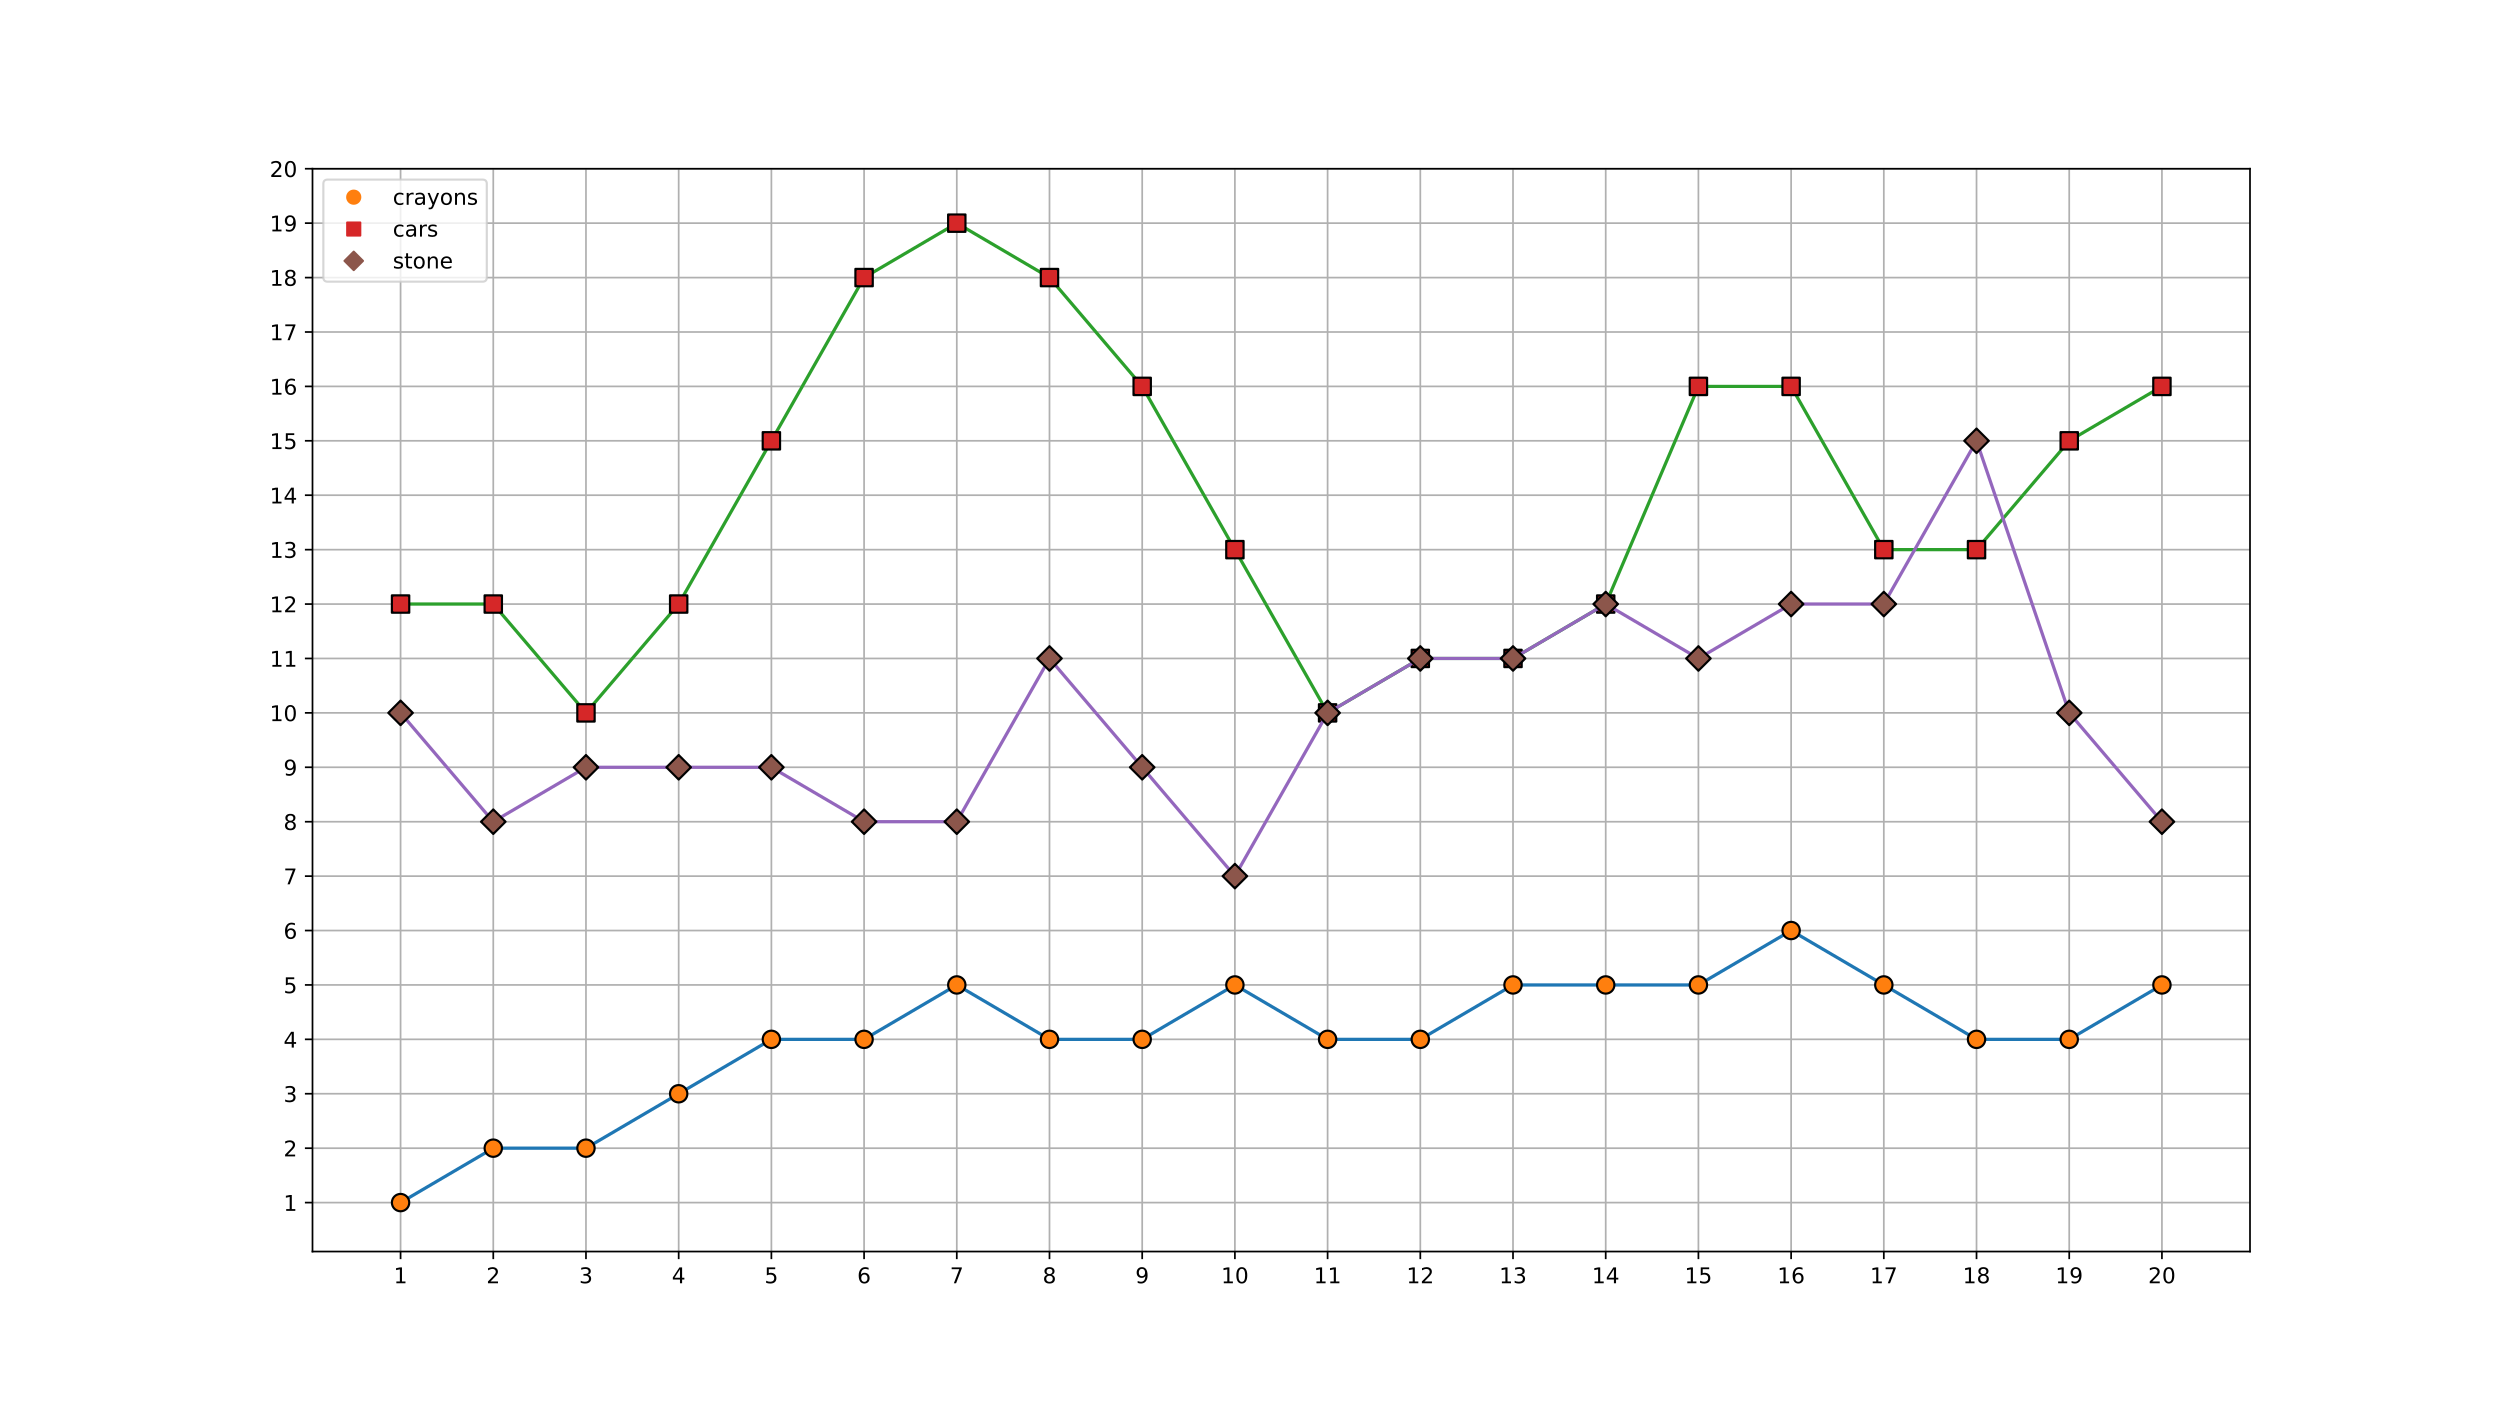 <?xml version="1.0" encoding="utf-8" standalone="no"?>
<!DOCTYPE svg PUBLIC "-//W3C//DTD SVG 1.1//EN"
  "http://www.w3.org/Graphics/SVG/1.1/DTD/svg11.dtd">
<!-- Created with matplotlib (https://matplotlib.org/) -->
<svg height="648pt" version="1.1" viewBox="0 0 1152 648" width="1152pt" xmlns="http://www.w3.org/2000/svg" xmlns:xlink="http://www.w3.org/1999/xlink">
 <defs>
  <style type="text/css">
*{stroke-linecap:butt;stroke-linejoin:round;}
  </style>
 </defs>
 <g id="figure_1">
  <g id="patch_1">
   <path d="M 0 648
L 1152 648
L 1152 0
L 0 0
z
" style="fill:#ffffff;"/>
  </g>
  <g id="axes_1">
   <g id="patch_2">
    <path d="M 144 576.72
L 1036.8 576.72
L 1036.8 77.76
L 144 77.76
z
" style="fill:#ffffff;"/>
   </g>
   <g id="matplotlib.axis_1">
    <g id="xtick_1">
     <g id="line2d_1">
      <path clip-path="url(#pbf6fadee07)" d="M 184.582 576.72
L 184.582 77.76
" style="fill:none;stroke:#b0b0b0;stroke-linecap:square;stroke-width:0.8;"/>
     </g>
     <g id="line2d_2">
      <defs>
       <path d="M 0 0
L 0 3.5
" id="maad67a0aa1" style="stroke:#000000;stroke-width:0.8;"/>
      </defs>
      <g>
       <use style="stroke:#000000;stroke-width:0.8;" x="184.582" xlink:href="#maad67a0aa1" y="576.72"/>
      </g>
     </g>
     <g id="text_1">
      <!-- 1 -->
      <defs>
       <path d="M 12.406 8.297
L 28.516 8.297
L 28.516 63.922
L 10.984 60.406
L 10.984 69.391
L 28.422 72.906
L 38.281 72.906
L 38.281 8.297
L 54.391 8.297
L 54.391 0
L 12.406 0
z
" id="DejaVuSans-49"/>
      </defs>
      <g transform="translate(181.401 591.318)scale(0.1 -0.1)">
       <use xlink:href="#DejaVuSans-49"/>
      </g>
     </g>
    </g>
    <g id="xtick_2">
     <g id="line2d_3">
      <path clip-path="url(#pbf6fadee07)" d="M 227.3 576.72
L 227.3 77.76
" style="fill:none;stroke:#b0b0b0;stroke-linecap:square;stroke-width:0.8;"/>
     </g>
     <g id="line2d_4">
      <g>
       <use style="stroke:#000000;stroke-width:0.8;" x="227.3" xlink:href="#maad67a0aa1" y="576.72"/>
      </g>
     </g>
     <g id="text_2">
      <!-- 2 -->
      <defs>
       <path d="M 19.188 8.297
L 53.609 8.297
L 53.609 0
L 7.328 0
L 7.328 8.297
Q 12.938 14.109 22.625 23.891
Q 32.328 33.688 34.812 36.531
Q 39.547 41.844 41.422 45.531
Q 43.312 49.219 43.312 52.781
Q 43.312 58.594 39.234 62.25
Q 35.156 65.922 28.609 65.922
Q 23.969 65.922 18.812 64.312
Q 13.672 62.703 7.812 59.422
L 7.812 69.391
Q 13.766 71.781 18.938 73
Q 24.125 74.219 28.422 74.219
Q 39.75 74.219 46.484 68.547
Q 53.219 62.891 53.219 53.422
Q 53.219 48.922 51.531 44.891
Q 49.859 40.875 45.406 35.406
Q 44.188 33.984 37.641 27.219
Q 31.109 20.453 19.188 8.297
z
" id="DejaVuSans-50"/>
      </defs>
      <g transform="translate(224.118 591.318)scale(0.1 -0.1)">
       <use xlink:href="#DejaVuSans-50"/>
      </g>
     </g>
    </g>
    <g id="xtick_3">
     <g id="line2d_5">
      <path clip-path="url(#pbf6fadee07)" d="M 270.017 576.72
L 270.017 77.76
" style="fill:none;stroke:#b0b0b0;stroke-linecap:square;stroke-width:0.8;"/>
     </g>
     <g id="line2d_6">
      <g>
       <use style="stroke:#000000;stroke-width:0.8;" x="270.017" xlink:href="#maad67a0aa1" y="576.72"/>
      </g>
     </g>
     <g id="text_3">
      <!-- 3 -->
      <defs>
       <path d="M 40.578 39.312
Q 47.656 37.797 51.625 33
Q 55.609 28.219 55.609 21.188
Q 55.609 10.406 48.188 4.484
Q 40.766 -1.422 27.094 -1.422
Q 22.516 -1.422 17.656 -0.516
Q 12.797 0.391 7.625 2.203
L 7.625 11.719
Q 11.719 9.328 16.594 8.109
Q 21.484 6.891 26.812 6.891
Q 36.078 6.891 40.938 10.547
Q 45.797 14.203 45.797 21.188
Q 45.797 27.641 41.281 31.266
Q 36.766 34.906 28.719 34.906
L 20.219 34.906
L 20.219 43.016
L 29.109 43.016
Q 36.375 43.016 40.234 45.922
Q 44.094 48.828 44.094 54.297
Q 44.094 59.906 40.109 62.906
Q 36.141 65.922 28.719 65.922
Q 24.656 65.922 20.016 65.031
Q 15.375 64.156 9.812 62.312
L 9.812 71.094
Q 15.438 72.656 20.344 73.438
Q 25.25 74.219 29.594 74.219
Q 40.828 74.219 47.359 69.109
Q 53.906 64.016 53.906 55.328
Q 53.906 49.266 50.438 45.094
Q 46.969 40.922 40.578 39.312
z
" id="DejaVuSans-51"/>
      </defs>
      <g transform="translate(266.836 591.318)scale(0.1 -0.1)">
       <use xlink:href="#DejaVuSans-51"/>
      </g>
     </g>
    </g>
    <g id="xtick_4">
     <g id="line2d_7">
      <path clip-path="url(#pbf6fadee07)" d="M 312.735 576.72
L 312.735 77.76
" style="fill:none;stroke:#b0b0b0;stroke-linecap:square;stroke-width:0.8;"/>
     </g>
     <g id="line2d_8">
      <g>
       <use style="stroke:#000000;stroke-width:0.8;" x="312.735" xlink:href="#maad67a0aa1" y="576.72"/>
      </g>
     </g>
     <g id="text_4">
      <!-- 4 -->
      <defs>
       <path d="M 37.797 64.312
L 12.891 25.391
L 37.797 25.391
z
M 35.203 72.906
L 47.609 72.906
L 47.609 25.391
L 58.016 25.391
L 58.016 17.188
L 47.609 17.188
L 47.609 0
L 37.797 0
L 37.797 17.188
L 4.891 17.188
L 4.891 26.703
z
" id="DejaVuSans-52"/>
      </defs>
      <g transform="translate(309.554 591.318)scale(0.1 -0.1)">
       <use xlink:href="#DejaVuSans-52"/>
      </g>
     </g>
    </g>
    <g id="xtick_5">
     <g id="line2d_9">
      <path clip-path="url(#pbf6fadee07)" d="M 355.453 576.72
L 355.453 77.76
" style="fill:none;stroke:#b0b0b0;stroke-linecap:square;stroke-width:0.8;"/>
     </g>
     <g id="line2d_10">
      <g>
       <use style="stroke:#000000;stroke-width:0.8;" x="355.453" xlink:href="#maad67a0aa1" y="576.72"/>
      </g>
     </g>
     <g id="text_5">
      <!-- 5 -->
      <defs>
       <path d="M 10.797 72.906
L 49.516 72.906
L 49.516 64.594
L 19.828 64.594
L 19.828 46.734
Q 21.969 47.469 24.109 47.828
Q 26.266 48.188 28.422 48.188
Q 40.625 48.188 47.75 41.5
Q 54.891 34.812 54.891 23.391
Q 54.891 11.625 47.562 5.094
Q 40.234 -1.422 26.906 -1.422
Q 22.312 -1.422 17.547 -0.641
Q 12.797 0.141 7.719 1.703
L 7.719 11.625
Q 12.109 9.234 16.797 8.062
Q 21.484 6.891 26.703 6.891
Q 35.156 6.891 40.078 11.328
Q 45.016 15.766 45.016 23.391
Q 45.016 31 40.078 35.438
Q 35.156 39.891 26.703 39.891
Q 22.75 39.891 18.812 39.016
Q 14.891 38.141 10.797 36.281
z
" id="DejaVuSans-53"/>
      </defs>
      <g transform="translate(352.271 591.318)scale(0.1 -0.1)">
       <use xlink:href="#DejaVuSans-53"/>
      </g>
     </g>
    </g>
    <g id="xtick_6">
     <g id="line2d_11">
      <path clip-path="url(#pbf6fadee07)" d="M 398.17 576.72
L 398.17 77.76
" style="fill:none;stroke:#b0b0b0;stroke-linecap:square;stroke-width:0.8;"/>
     </g>
     <g id="line2d_12">
      <g>
       <use style="stroke:#000000;stroke-width:0.8;" x="398.17" xlink:href="#maad67a0aa1" y="576.72"/>
      </g>
     </g>
     <g id="text_6">
      <!-- 6 -->
      <defs>
       <path d="M 33.016 40.375
Q 26.375 40.375 22.484 35.828
Q 18.609 31.297 18.609 23.391
Q 18.609 15.531 22.484 10.953
Q 26.375 6.391 33.016 6.391
Q 39.656 6.391 43.531 10.953
Q 47.406 15.531 47.406 23.391
Q 47.406 31.297 43.531 35.828
Q 39.656 40.375 33.016 40.375
z
M 52.594 71.297
L 52.594 62.312
Q 48.875 64.062 45.094 64.984
Q 41.312 65.922 37.594 65.922
Q 27.828 65.922 22.672 59.328
Q 17.531 52.734 16.797 39.406
Q 19.672 43.656 24.016 45.922
Q 28.375 48.188 33.594 48.188
Q 44.578 48.188 50.953 41.516
Q 57.328 34.859 57.328 23.391
Q 57.328 12.156 50.688 5.359
Q 44.047 -1.422 33.016 -1.422
Q 20.359 -1.422 13.672 8.266
Q 6.984 17.969 6.984 36.375
Q 6.984 53.656 15.188 63.938
Q 23.391 74.219 37.203 74.219
Q 40.922 74.219 44.703 73.484
Q 48.484 72.75 52.594 71.297
z
" id="DejaVuSans-54"/>
      </defs>
      <g transform="translate(394.989 591.318)scale(0.1 -0.1)">
       <use xlink:href="#DejaVuSans-54"/>
      </g>
     </g>
    </g>
    <g id="xtick_7">
     <g id="line2d_13">
      <path clip-path="url(#pbf6fadee07)" d="M 440.888 576.72
L 440.888 77.76
" style="fill:none;stroke:#b0b0b0;stroke-linecap:square;stroke-width:0.8;"/>
     </g>
     <g id="line2d_14">
      <g>
       <use style="stroke:#000000;stroke-width:0.8;" x="440.888" xlink:href="#maad67a0aa1" y="576.72"/>
      </g>
     </g>
     <g id="text_7">
      <!-- 7 -->
      <defs>
       <path d="M 8.203 72.906
L 55.078 72.906
L 55.078 68.703
L 28.609 0
L 18.312 0
L 43.219 64.594
L 8.203 64.594
z
" id="DejaVuSans-55"/>
      </defs>
      <g transform="translate(437.707 591.318)scale(0.1 -0.1)">
       <use xlink:href="#DejaVuSans-55"/>
      </g>
     </g>
    </g>
    <g id="xtick_8">
     <g id="line2d_15">
      <path clip-path="url(#pbf6fadee07)" d="M 483.606 576.72
L 483.606 77.76
" style="fill:none;stroke:#b0b0b0;stroke-linecap:square;stroke-width:0.8;"/>
     </g>
     <g id="line2d_16">
      <g>
       <use style="stroke:#000000;stroke-width:0.8;" x="483.606" xlink:href="#maad67a0aa1" y="576.72"/>
      </g>
     </g>
     <g id="text_8">
      <!-- 8 -->
      <defs>
       <path d="M 31.781 34.625
Q 24.75 34.625 20.719 30.859
Q 16.703 27.094 16.703 20.516
Q 16.703 13.922 20.719 10.156
Q 24.75 6.391 31.781 6.391
Q 38.812 6.391 42.859 10.172
Q 46.922 13.969 46.922 20.516
Q 46.922 27.094 42.891 30.859
Q 38.875 34.625 31.781 34.625
z
M 21.922 38.812
Q 15.578 40.375 12.031 44.719
Q 8.5 49.078 8.5 55.328
Q 8.5 64.062 14.719 69.141
Q 20.953 74.219 31.781 74.219
Q 42.672 74.219 48.875 69.141
Q 55.078 64.062 55.078 55.328
Q 55.078 49.078 51.531 44.719
Q 48 40.375 41.703 38.812
Q 48.828 37.156 52.797 32.312
Q 56.781 27.484 56.781 20.516
Q 56.781 9.906 50.312 4.234
Q 43.844 -1.422 31.781 -1.422
Q 19.734 -1.422 13.25 4.234
Q 6.781 9.906 6.781 20.516
Q 6.781 27.484 10.781 32.312
Q 14.797 37.156 21.922 38.812
z
M 18.312 54.391
Q 18.312 48.734 21.844 45.562
Q 25.391 42.391 31.781 42.391
Q 38.141 42.391 41.719 45.562
Q 45.312 48.734 45.312 54.391
Q 45.312 60.062 41.719 63.234
Q 38.141 66.406 31.781 66.406
Q 25.391 66.406 21.844 63.234
Q 18.312 60.062 18.312 54.391
z
" id="DejaVuSans-56"/>
      </defs>
      <g transform="translate(480.424 591.318)scale(0.1 -0.1)">
       <use xlink:href="#DejaVuSans-56"/>
      </g>
     </g>
    </g>
    <g id="xtick_9">
     <g id="line2d_17">
      <path clip-path="url(#pbf6fadee07)" d="M 526.323 576.72
L 526.323 77.76
" style="fill:none;stroke:#b0b0b0;stroke-linecap:square;stroke-width:0.8;"/>
     </g>
     <g id="line2d_18">
      <g>
       <use style="stroke:#000000;stroke-width:0.8;" x="526.323" xlink:href="#maad67a0aa1" y="576.72"/>
      </g>
     </g>
     <g id="text_9">
      <!-- 9 -->
      <defs>
       <path d="M 10.984 1.516
L 10.984 10.5
Q 14.703 8.734 18.5 7.812
Q 22.312 6.891 25.984 6.891
Q 35.75 6.891 40.891 13.453
Q 46.047 20.016 46.781 33.406
Q 43.953 29.203 39.594 26.953
Q 35.25 24.703 29.984 24.703
Q 19.047 24.703 12.672 31.312
Q 6.297 37.938 6.297 49.422
Q 6.297 60.641 12.938 67.422
Q 19.578 74.219 30.609 74.219
Q 43.266 74.219 49.922 64.516
Q 56.594 54.828 56.594 36.375
Q 56.594 19.141 48.406 8.859
Q 40.234 -1.422 26.422 -1.422
Q 22.703 -1.422 18.891 -0.688
Q 15.094 0.047 10.984 1.516
z
M 30.609 32.422
Q 37.25 32.422 41.125 36.953
Q 45.016 41.5 45.016 49.422
Q 45.016 57.281 41.125 61.844
Q 37.25 66.406 30.609 66.406
Q 23.969 66.406 20.094 61.844
Q 16.219 57.281 16.219 49.422
Q 16.219 41.5 20.094 36.953
Q 23.969 32.422 30.609 32.422
z
" id="DejaVuSans-57"/>
      </defs>
      <g transform="translate(523.142 591.318)scale(0.1 -0.1)">
       <use xlink:href="#DejaVuSans-57"/>
      </g>
     </g>
    </g>
    <g id="xtick_10">
     <g id="line2d_19">
      <path clip-path="url(#pbf6fadee07)" d="M 569.041 576.72
L 569.041 77.76
" style="fill:none;stroke:#b0b0b0;stroke-linecap:square;stroke-width:0.8;"/>
     </g>
     <g id="line2d_20">
      <g>
       <use style="stroke:#000000;stroke-width:0.8;" x="569.041" xlink:href="#maad67a0aa1" y="576.72"/>
      </g>
     </g>
     <g id="text_10">
      <!-- 10 -->
      <defs>
       <path d="M 31.781 66.406
Q 24.172 66.406 20.328 58.906
Q 16.5 51.422 16.5 36.375
Q 16.5 21.391 20.328 13.891
Q 24.172 6.391 31.781 6.391
Q 39.453 6.391 43.281 13.891
Q 47.125 21.391 47.125 36.375
Q 47.125 51.422 43.281 58.906
Q 39.453 66.406 31.781 66.406
z
M 31.781 74.219
Q 44.047 74.219 50.516 64.516
Q 56.984 54.828 56.984 36.375
Q 56.984 17.969 50.516 8.266
Q 44.047 -1.422 31.781 -1.422
Q 19.531 -1.422 13.062 8.266
Q 6.594 17.969 6.594 36.375
Q 6.594 54.828 13.062 64.516
Q 19.531 74.219 31.781 74.219
z
" id="DejaVuSans-48"/>
      </defs>
      <g transform="translate(562.679 591.318)scale(0.1 -0.1)">
       <use xlink:href="#DejaVuSans-49"/>
       <use x="63.623" xlink:href="#DejaVuSans-48"/>
      </g>
     </g>
    </g>
    <g id="xtick_11">
     <g id="line2d_21">
      <path clip-path="url(#pbf6fadee07)" d="M 611.759 576.72
L 611.759 77.76
" style="fill:none;stroke:#b0b0b0;stroke-linecap:square;stroke-width:0.8;"/>
     </g>
     <g id="line2d_22">
      <g>
       <use style="stroke:#000000;stroke-width:0.8;" x="611.759" xlink:href="#maad67a0aa1" y="576.72"/>
      </g>
     </g>
     <g id="text_11">
      <!-- 11 -->
      <g transform="translate(605.396 591.318)scale(0.1 -0.1)">
       <use xlink:href="#DejaVuSans-49"/>
       <use x="63.623" xlink:href="#DejaVuSans-49"/>
      </g>
     </g>
    </g>
    <g id="xtick_12">
     <g id="line2d_23">
      <path clip-path="url(#pbf6fadee07)" d="M 654.477 576.72
L 654.477 77.76
" style="fill:none;stroke:#b0b0b0;stroke-linecap:square;stroke-width:0.8;"/>
     </g>
     <g id="line2d_24">
      <g>
       <use style="stroke:#000000;stroke-width:0.8;" x="654.477" xlink:href="#maad67a0aa1" y="576.72"/>
      </g>
     </g>
     <g id="text_12">
      <!-- 12 -->
      <g transform="translate(648.114 591.318)scale(0.1 -0.1)">
       <use xlink:href="#DejaVuSans-49"/>
       <use x="63.623" xlink:href="#DejaVuSans-50"/>
      </g>
     </g>
    </g>
    <g id="xtick_13">
     <g id="line2d_25">
      <path clip-path="url(#pbf6fadee07)" d="M 697.194 576.72
L 697.194 77.76
" style="fill:none;stroke:#b0b0b0;stroke-linecap:square;stroke-width:0.8;"/>
     </g>
     <g id="line2d_26">
      <g>
       <use style="stroke:#000000;stroke-width:0.8;" x="697.194" xlink:href="#maad67a0aa1" y="576.72"/>
      </g>
     </g>
     <g id="text_13">
      <!-- 13 -->
      <g transform="translate(690.832 591.318)scale(0.1 -0.1)">
       <use xlink:href="#DejaVuSans-49"/>
       <use x="63.623" xlink:href="#DejaVuSans-51"/>
      </g>
     </g>
    </g>
    <g id="xtick_14">
     <g id="line2d_27">
      <path clip-path="url(#pbf6fadee07)" d="M 739.912 576.72
L 739.912 77.76
" style="fill:none;stroke:#b0b0b0;stroke-linecap:square;stroke-width:0.8;"/>
     </g>
     <g id="line2d_28">
      <g>
       <use style="stroke:#000000;stroke-width:0.8;" x="739.912" xlink:href="#maad67a0aa1" y="576.72"/>
      </g>
     </g>
     <g id="text_14">
      <!-- 14 -->
      <g transform="translate(733.549 591.318)scale(0.1 -0.1)">
       <use xlink:href="#DejaVuSans-49"/>
       <use x="63.623" xlink:href="#DejaVuSans-52"/>
      </g>
     </g>
    </g>
    <g id="xtick_15">
     <g id="line2d_29">
      <path clip-path="url(#pbf6fadee07)" d="M 782.63 576.72
L 782.63 77.76
" style="fill:none;stroke:#b0b0b0;stroke-linecap:square;stroke-width:0.8;"/>
     </g>
     <g id="line2d_30">
      <g>
       <use style="stroke:#000000;stroke-width:0.8;" x="782.63" xlink:href="#maad67a0aa1" y="576.72"/>
      </g>
     </g>
     <g id="text_15">
      <!-- 15 -->
      <g transform="translate(776.267 591.318)scale(0.1 -0.1)">
       <use xlink:href="#DejaVuSans-49"/>
       <use x="63.623" xlink:href="#DejaVuSans-53"/>
      </g>
     </g>
    </g>
    <g id="xtick_16">
     <g id="line2d_31">
      <path clip-path="url(#pbf6fadee07)" d="M 825.347 576.72
L 825.347 77.76
" style="fill:none;stroke:#b0b0b0;stroke-linecap:square;stroke-width:0.8;"/>
     </g>
     <g id="line2d_32">
      <g>
       <use style="stroke:#000000;stroke-width:0.8;" x="825.347" xlink:href="#maad67a0aa1" y="576.72"/>
      </g>
     </g>
     <g id="text_16">
      <!-- 16 -->
      <g transform="translate(818.985 591.318)scale(0.1 -0.1)">
       <use xlink:href="#DejaVuSans-49"/>
       <use x="63.623" xlink:href="#DejaVuSans-54"/>
      </g>
     </g>
    </g>
    <g id="xtick_17">
     <g id="line2d_33">
      <path clip-path="url(#pbf6fadee07)" d="M 868.065 576.72
L 868.065 77.76
" style="fill:none;stroke:#b0b0b0;stroke-linecap:square;stroke-width:0.8;"/>
     </g>
     <g id="line2d_34">
      <g>
       <use style="stroke:#000000;stroke-width:0.8;" x="868.065" xlink:href="#maad67a0aa1" y="576.72"/>
      </g>
     </g>
     <g id="text_17">
      <!-- 17 -->
      <g transform="translate(861.703 591.318)scale(0.1 -0.1)">
       <use xlink:href="#DejaVuSans-49"/>
       <use x="63.623" xlink:href="#DejaVuSans-55"/>
      </g>
     </g>
    </g>
    <g id="xtick_18">
     <g id="line2d_35">
      <path clip-path="url(#pbf6fadee07)" d="M 910.783 576.72
L 910.783 77.76
" style="fill:none;stroke:#b0b0b0;stroke-linecap:square;stroke-width:0.8;"/>
     </g>
     <g id="line2d_36">
      <g>
       <use style="stroke:#000000;stroke-width:0.8;" x="910.783" xlink:href="#maad67a0aa1" y="576.72"/>
      </g>
     </g>
     <g id="text_18">
      <!-- 18 -->
      <g transform="translate(904.42 591.318)scale(0.1 -0.1)">
       <use xlink:href="#DejaVuSans-49"/>
       <use x="63.623" xlink:href="#DejaVuSans-56"/>
      </g>
     </g>
    </g>
    <g id="xtick_19">
     <g id="line2d_37">
      <path clip-path="url(#pbf6fadee07)" d="M 953.5 576.72
L 953.5 77.76
" style="fill:none;stroke:#b0b0b0;stroke-linecap:square;stroke-width:0.8;"/>
     </g>
     <g id="line2d_38">
      <g>
       <use style="stroke:#000000;stroke-width:0.8;" x="953.5" xlink:href="#maad67a0aa1" y="576.72"/>
      </g>
     </g>
     <g id="text_19">
      <!-- 19 -->
      <g transform="translate(947.138 591.318)scale(0.1 -0.1)">
       <use xlink:href="#DejaVuSans-49"/>
       <use x="63.623" xlink:href="#DejaVuSans-57"/>
      </g>
     </g>
    </g>
    <g id="xtick_20">
     <g id="line2d_39">
      <path clip-path="url(#pbf6fadee07)" d="M 996.218 576.72
L 996.218 77.76
" style="fill:none;stroke:#b0b0b0;stroke-linecap:square;stroke-width:0.8;"/>
     </g>
     <g id="line2d_40">
      <g>
       <use style="stroke:#000000;stroke-width:0.8;" x="996.218" xlink:href="#maad67a0aa1" y="576.72"/>
      </g>
     </g>
     <g id="text_20">
      <!-- 20 -->
      <g transform="translate(989.856 591.318)scale(0.1 -0.1)">
       <use xlink:href="#DejaVuSans-50"/>
       <use x="63.623" xlink:href="#DejaVuSans-48"/>
      </g>
     </g>
    </g>
   </g>
   <g id="matplotlib.axis_2">
    <g id="ytick_1">
     <g id="line2d_41">
      <path clip-path="url(#pbf6fadee07)" d="M 144 554.154
L 1036.8 554.154
" style="fill:none;stroke:#b0b0b0;stroke-linecap:square;stroke-width:0.8;"/>
     </g>
     <g id="line2d_42">
      <defs>
       <path d="M 0 0
L -3.5 0
" id="m3537e5ae21" style="stroke:#000000;stroke-width:0.8;"/>
      </defs>
      <g>
       <use style="stroke:#000000;stroke-width:0.8;" x="144" xlink:href="#m3537e5ae21" y="554.154"/>
      </g>
     </g>
     <g id="text_21">
      <!-- 1 -->
      <g transform="translate(130.637 557.953)scale(0.1 -0.1)">
       <use xlink:href="#DejaVuSans-49"/>
      </g>
     </g>
    </g>
    <g id="ytick_2">
     <g id="line2d_43">
      <path clip-path="url(#pbf6fadee07)" d="M 144 529.081
L 1036.8 529.081
" style="fill:none;stroke:#b0b0b0;stroke-linecap:square;stroke-width:0.8;"/>
     </g>
     <g id="line2d_44">
      <g>
       <use style="stroke:#000000;stroke-width:0.8;" x="144" xlink:href="#m3537e5ae21" y="529.081"/>
      </g>
     </g>
     <g id="text_22">
      <!-- 2 -->
      <g transform="translate(130.637 532.88)scale(0.1 -0.1)">
       <use xlink:href="#DejaVuSans-50"/>
      </g>
     </g>
    </g>
    <g id="ytick_3">
     <g id="line2d_45">
      <path clip-path="url(#pbf6fadee07)" d="M 144 504.007
L 1036.8 504.007
" style="fill:none;stroke:#b0b0b0;stroke-linecap:square;stroke-width:0.8;"/>
     </g>
     <g id="line2d_46">
      <g>
       <use style="stroke:#000000;stroke-width:0.8;" x="144" xlink:href="#m3537e5ae21" y="504.007"/>
      </g>
     </g>
     <g id="text_23">
      <!-- 3 -->
      <g transform="translate(130.637 507.806)scale(0.1 -0.1)">
       <use xlink:href="#DejaVuSans-51"/>
      </g>
     </g>
    </g>
    <g id="ytick_4">
     <g id="line2d_47">
      <path clip-path="url(#pbf6fadee07)" d="M 144 478.934
L 1036.8 478.934
" style="fill:none;stroke:#b0b0b0;stroke-linecap:square;stroke-width:0.8;"/>
     </g>
     <g id="line2d_48">
      <g>
       <use style="stroke:#000000;stroke-width:0.8;" x="144" xlink:href="#m3537e5ae21" y="478.934"/>
      </g>
     </g>
     <g id="text_24">
      <!-- 4 -->
      <g transform="translate(130.637 482.733)scale(0.1 -0.1)">
       <use xlink:href="#DejaVuSans-52"/>
      </g>
     </g>
    </g>
    <g id="ytick_5">
     <g id="line2d_49">
      <path clip-path="url(#pbf6fadee07)" d="M 144 453.861
L 1036.8 453.861
" style="fill:none;stroke:#b0b0b0;stroke-linecap:square;stroke-width:0.8;"/>
     </g>
     <g id="line2d_50">
      <g>
       <use style="stroke:#000000;stroke-width:0.8;" x="144" xlink:href="#m3537e5ae21" y="453.861"/>
      </g>
     </g>
     <g id="text_25">
      <!-- 5 -->
      <g transform="translate(130.637 457.66)scale(0.1 -0.1)">
       <use xlink:href="#DejaVuSans-53"/>
      </g>
     </g>
    </g>
    <g id="ytick_6">
     <g id="line2d_51">
      <path clip-path="url(#pbf6fadee07)" d="M 144 428.787
L 1036.8 428.787
" style="fill:none;stroke:#b0b0b0;stroke-linecap:square;stroke-width:0.8;"/>
     </g>
     <g id="line2d_52">
      <g>
       <use style="stroke:#000000;stroke-width:0.8;" x="144" xlink:href="#m3537e5ae21" y="428.787"/>
      </g>
     </g>
     <g id="text_26">
      <!-- 6 -->
      <g transform="translate(130.637 432.586)scale(0.1 -0.1)">
       <use xlink:href="#DejaVuSans-54"/>
      </g>
     </g>
    </g>
    <g id="ytick_7">
     <g id="line2d_53">
      <path clip-path="url(#pbf6fadee07)" d="M 144 403.714
L 1036.8 403.714
" style="fill:none;stroke:#b0b0b0;stroke-linecap:square;stroke-width:0.8;"/>
     </g>
     <g id="line2d_54">
      <g>
       <use style="stroke:#000000;stroke-width:0.8;" x="144" xlink:href="#m3537e5ae21" y="403.714"/>
      </g>
     </g>
     <g id="text_27">
      <!-- 7 -->
      <g transform="translate(130.637 407.513)scale(0.1 -0.1)">
       <use xlink:href="#DejaVuSans-55"/>
      </g>
     </g>
    </g>
    <g id="ytick_8">
     <g id="line2d_55">
      <path clip-path="url(#pbf6fadee07)" d="M 144 378.64
L 1036.8 378.64
" style="fill:none;stroke:#b0b0b0;stroke-linecap:square;stroke-width:0.8;"/>
     </g>
     <g id="line2d_56">
      <g>
       <use style="stroke:#000000;stroke-width:0.8;" x="144" xlink:href="#m3537e5ae21" y="378.64"/>
      </g>
     </g>
     <g id="text_28">
      <!-- 8 -->
      <g transform="translate(130.637 382.44)scale(0.1 -0.1)">
       <use xlink:href="#DejaVuSans-56"/>
      </g>
     </g>
    </g>
    <g id="ytick_9">
     <g id="line2d_57">
      <path clip-path="url(#pbf6fadee07)" d="M 144 353.567
L 1036.8 353.567
" style="fill:none;stroke:#b0b0b0;stroke-linecap:square;stroke-width:0.8;"/>
     </g>
     <g id="line2d_58">
      <g>
       <use style="stroke:#000000;stroke-width:0.8;" x="144" xlink:href="#m3537e5ae21" y="353.567"/>
      </g>
     </g>
     <g id="text_29">
      <!-- 9 -->
      <g transform="translate(130.637 357.366)scale(0.1 -0.1)">
       <use xlink:href="#DejaVuSans-57"/>
      </g>
     </g>
    </g>
    <g id="ytick_10">
     <g id="line2d_59">
      <path clip-path="url(#pbf6fadee07)" d="M 144 328.494
L 1036.8 328.494
" style="fill:none;stroke:#b0b0b0;stroke-linecap:square;stroke-width:0.8;"/>
     </g>
     <g id="line2d_60">
      <g>
       <use style="stroke:#000000;stroke-width:0.8;" x="144" xlink:href="#m3537e5ae21" y="328.494"/>
      </g>
     </g>
     <g id="text_30">
      <!-- 10 -->
      <g transform="translate(124.275 332.293)scale(0.1 -0.1)">
       <use xlink:href="#DejaVuSans-49"/>
       <use x="63.623" xlink:href="#DejaVuSans-48"/>
      </g>
     </g>
    </g>
    <g id="ytick_11">
     <g id="line2d_61">
      <path clip-path="url(#pbf6fadee07)" d="M 144 303.42
L 1036.8 303.42
" style="fill:none;stroke:#b0b0b0;stroke-linecap:square;stroke-width:0.8;"/>
     </g>
     <g id="line2d_62">
      <g>
       <use style="stroke:#000000;stroke-width:0.8;" x="144" xlink:href="#m3537e5ae21" y="303.42"/>
      </g>
     </g>
     <g id="text_31">
      <!-- 11 -->
      <g transform="translate(124.275 307.22)scale(0.1 -0.1)">
       <use xlink:href="#DejaVuSans-49"/>
       <use x="63.623" xlink:href="#DejaVuSans-49"/>
      </g>
     </g>
    </g>
    <g id="ytick_12">
     <g id="line2d_63">
      <path clip-path="url(#pbf6fadee07)" d="M 144 278.347
L 1036.8 278.347
" style="fill:none;stroke:#b0b0b0;stroke-linecap:square;stroke-width:0.8;"/>
     </g>
     <g id="line2d_64">
      <g>
       <use style="stroke:#000000;stroke-width:0.8;" x="144" xlink:href="#m3537e5ae21" y="278.347"/>
      </g>
     </g>
     <g id="text_32">
      <!-- 12 -->
      <g transform="translate(124.275 282.146)scale(0.1 -0.1)">
       <use xlink:href="#DejaVuSans-49"/>
       <use x="63.623" xlink:href="#DejaVuSans-50"/>
      </g>
     </g>
    </g>
    <g id="ytick_13">
     <g id="line2d_65">
      <path clip-path="url(#pbf6fadee07)" d="M 144 253.274
L 1036.8 253.274
" style="fill:none;stroke:#b0b0b0;stroke-linecap:square;stroke-width:0.8;"/>
     </g>
     <g id="line2d_66">
      <g>
       <use style="stroke:#000000;stroke-width:0.8;" x="144" xlink:href="#m3537e5ae21" y="253.274"/>
      </g>
     </g>
     <g id="text_33">
      <!-- 13 -->
      <g transform="translate(124.275 257.073)scale(0.1 -0.1)">
       <use xlink:href="#DejaVuSans-49"/>
       <use x="63.623" xlink:href="#DejaVuSans-51"/>
      </g>
     </g>
    </g>
    <g id="ytick_14">
     <g id="line2d_67">
      <path clip-path="url(#pbf6fadee07)" d="M 144 228.2
L 1036.8 228.2
" style="fill:none;stroke:#b0b0b0;stroke-linecap:square;stroke-width:0.8;"/>
     </g>
     <g id="line2d_68">
      <g>
       <use style="stroke:#000000;stroke-width:0.8;" x="144" xlink:href="#m3537e5ae21" y="228.2"/>
      </g>
     </g>
     <g id="text_34">
      <!-- 14 -->
      <g transform="translate(124.275 231.999)scale(0.1 -0.1)">
       <use xlink:href="#DejaVuSans-49"/>
       <use x="63.623" xlink:href="#DejaVuSans-52"/>
      </g>
     </g>
    </g>
    <g id="ytick_15">
     <g id="line2d_69">
      <path clip-path="url(#pbf6fadee07)" d="M 144 203.127
L 1036.8 203.127
" style="fill:none;stroke:#b0b0b0;stroke-linecap:square;stroke-width:0.8;"/>
     </g>
     <g id="line2d_70">
      <g>
       <use style="stroke:#000000;stroke-width:0.8;" x="144" xlink:href="#m3537e5ae21" y="203.127"/>
      </g>
     </g>
     <g id="text_35">
      <!-- 15 -->
      <g transform="translate(124.275 206.926)scale(0.1 -0.1)">
       <use xlink:href="#DejaVuSans-49"/>
       <use x="63.623" xlink:href="#DejaVuSans-53"/>
      </g>
     </g>
    </g>
    <g id="ytick_16">
     <g id="line2d_71">
      <path clip-path="url(#pbf6fadee07)" d="M 144 178.053
L 1036.8 178.053
" style="fill:none;stroke:#b0b0b0;stroke-linecap:square;stroke-width:0.8;"/>
     </g>
     <g id="line2d_72">
      <g>
       <use style="stroke:#000000;stroke-width:0.8;" x="144" xlink:href="#m3537e5ae21" y="178.053"/>
      </g>
     </g>
     <g id="text_36">
      <!-- 16 -->
      <g transform="translate(124.275 181.853)scale(0.1 -0.1)">
       <use xlink:href="#DejaVuSans-49"/>
       <use x="63.623" xlink:href="#DejaVuSans-54"/>
      </g>
     </g>
    </g>
    <g id="ytick_17">
     <g id="line2d_73">
      <path clip-path="url(#pbf6fadee07)" d="M 144 152.98
L 1036.8 152.98
" style="fill:none;stroke:#b0b0b0;stroke-linecap:square;stroke-width:0.8;"/>
     </g>
     <g id="line2d_74">
      <g>
       <use style="stroke:#000000;stroke-width:0.8;" x="144" xlink:href="#m3537e5ae21" y="152.98"/>
      </g>
     </g>
     <g id="text_37">
      <!-- 17 -->
      <g transform="translate(124.275 156.779)scale(0.1 -0.1)">
       <use xlink:href="#DejaVuSans-49"/>
       <use x="63.623" xlink:href="#DejaVuSans-55"/>
      </g>
     </g>
    </g>
    <g id="ytick_18">
     <g id="line2d_75">
      <path clip-path="url(#pbf6fadee07)" d="M 144 127.907
L 1036.8 127.907
" style="fill:none;stroke:#b0b0b0;stroke-linecap:square;stroke-width:0.8;"/>
     </g>
     <g id="line2d_76">
      <g>
       <use style="stroke:#000000;stroke-width:0.8;" x="144" xlink:href="#m3537e5ae21" y="127.907"/>
      </g>
     </g>
     <g id="text_38">
      <!-- 18 -->
      <g transform="translate(124.275 131.706)scale(0.1 -0.1)">
       <use xlink:href="#DejaVuSans-49"/>
       <use x="63.623" xlink:href="#DejaVuSans-56"/>
      </g>
     </g>
    </g>
    <g id="ytick_19">
     <g id="line2d_77">
      <path clip-path="url(#pbf6fadee07)" d="M 144 102.833
L 1036.8 102.833
" style="fill:none;stroke:#b0b0b0;stroke-linecap:square;stroke-width:0.8;"/>
     </g>
     <g id="line2d_78">
      <g>
       <use style="stroke:#000000;stroke-width:0.8;" x="144" xlink:href="#m3537e5ae21" y="102.833"/>
      </g>
     </g>
     <g id="text_39">
      <!-- 19 -->
      <g transform="translate(124.275 106.633)scale(0.1 -0.1)">
       <use xlink:href="#DejaVuSans-49"/>
       <use x="63.623" xlink:href="#DejaVuSans-57"/>
      </g>
     </g>
    </g>
    <g id="ytick_20">
     <g id="line2d_79">
      <path clip-path="url(#pbf6fadee07)" d="M 144 77.76
L 1036.8 77.76
" style="fill:none;stroke:#b0b0b0;stroke-linecap:square;stroke-width:0.8;"/>
     </g>
     <g id="line2d_80">
      <g>
       <use style="stroke:#000000;stroke-width:0.8;" x="144" xlink:href="#m3537e5ae21" y="77.76"/>
      </g>
     </g>
     <g id="text_40">
      <!-- 20 -->
      <g transform="translate(124.275 81.559)scale(0.1 -0.1)">
       <use xlink:href="#DejaVuSans-50"/>
       <use x="63.623" xlink:href="#DejaVuSans-48"/>
      </g>
     </g>
    </g>
   </g>
   <g id="line2d_81">
    <path clip-path="url(#pbf6fadee07)" d="M 184.582 554.154
L 227.3 529.081
L 270.017 529.081
L 312.735 504.007
L 355.453 478.934
L 398.17 478.934
L 440.888 453.861
L 483.606 478.934
L 526.323 478.934
L 569.041 453.861
L 611.759 478.934
L 654.477 478.934
L 697.194 453.861
L 739.912 453.861
L 782.63 453.861
L 825.347 428.787
L 868.065 453.861
L 910.783 478.934
L 953.5 478.934
L 996.218 453.861
" style="fill:none;stroke:#1f77b4;stroke-linecap:square;stroke-width:1.5;"/>
   </g>
   <g id="line2d_82">
    <defs>
     <path d="M 0 4
C 1.061 4 2.078 3.579 2.828 2.828
C 3.579 2.078 4 1.061 4 0
C 4 -1.061 3.579 -2.078 2.828 -2.828
C 2.078 -3.579 1.061 -4 0 -4
C -1.061 -4 -2.078 -3.579 -2.828 -2.828
C -3.579 -2.078 -4 -1.061 -4 0
C -4 1.061 -3.579 2.078 -2.828 2.828
C -2.078 3.579 -1.061 4 0 4
z
" id="m28df7b2e08" style="stroke:#000000;"/>
    </defs>
    <g clip-path="url(#pbf6fadee07)">
     <use style="stroke:#000000;" x="184.582" xlink:href="#m28df7b2e08" y="554.154"/>
     <use style="stroke:#000000;" x="227.3" xlink:href="#m28df7b2e08" y="529.081"/>
     <use style="stroke:#000000;" x="270.017" xlink:href="#m28df7b2e08" y="529.081"/>
     <use style="stroke:#000000;" x="312.735" xlink:href="#m28df7b2e08" y="504.007"/>
     <use style="stroke:#000000;" x="355.453" xlink:href="#m28df7b2e08" y="478.934"/>
     <use style="stroke:#000000;" x="398.17" xlink:href="#m28df7b2e08" y="478.934"/>
     <use style="stroke:#000000;" x="440.888" xlink:href="#m28df7b2e08" y="453.861"/>
     <use style="stroke:#000000;" x="483.606" xlink:href="#m28df7b2e08" y="478.934"/>
     <use style="stroke:#000000;" x="526.323" xlink:href="#m28df7b2e08" y="478.934"/>
     <use style="stroke:#000000;" x="569.041" xlink:href="#m28df7b2e08" y="453.861"/>
     <use style="stroke:#000000;" x="611.759" xlink:href="#m28df7b2e08" y="478.934"/>
     <use style="stroke:#000000;" x="654.477" xlink:href="#m28df7b2e08" y="478.934"/>
     <use style="stroke:#000000;" x="697.194" xlink:href="#m28df7b2e08" y="453.861"/>
     <use style="stroke:#000000;" x="739.912" xlink:href="#m28df7b2e08" y="453.861"/>
     <use style="stroke:#000000;" x="782.63" xlink:href="#m28df7b2e08" y="453.861"/>
     <use style="stroke:#000000;" x="825.347" xlink:href="#m28df7b2e08" y="428.787"/>
     <use style="stroke:#000000;" x="868.065" xlink:href="#m28df7b2e08" y="453.861"/>
     <use style="stroke:#000000;" x="910.783" xlink:href="#m28df7b2e08" y="478.934"/>
     <use style="stroke:#000000;" x="953.5" xlink:href="#m28df7b2e08" y="478.934"/>
     <use style="stroke:#000000;" x="996.218" xlink:href="#m28df7b2e08" y="453.861"/>
    </g>
   </g>
   <g id="line2d_83">
    <defs>
     <path d="M 0 3
C 0.796 3 1.559 2.684 2.121 2.121
C 2.684 1.559 3 0.796 3 0
C 3 -0.796 2.684 -1.559 2.121 -2.121
C 1.559 -2.684 0.796 -3 0 -3
C -0.796 -3 -1.559 -2.684 -2.121 -2.121
C -2.684 -1.559 -3 -0.796 -3 0
C -3 0.796 -2.684 1.559 -2.121 2.121
C -1.559 2.684 -0.796 3 0 3
z
" id="mfa6e65ba94" style="stroke:#ff7f0e;"/>
    </defs>
    <g clip-path="url(#pbf6fadee07)">
     <use style="fill:#ff7f0e;stroke:#ff7f0e;" x="184.582" xlink:href="#mfa6e65ba94" y="554.154"/>
     <use style="fill:#ff7f0e;stroke:#ff7f0e;" x="227.3" xlink:href="#mfa6e65ba94" y="529.081"/>
     <use style="fill:#ff7f0e;stroke:#ff7f0e;" x="270.017" xlink:href="#mfa6e65ba94" y="529.081"/>
     <use style="fill:#ff7f0e;stroke:#ff7f0e;" x="312.735" xlink:href="#mfa6e65ba94" y="504.007"/>
     <use style="fill:#ff7f0e;stroke:#ff7f0e;" x="355.453" xlink:href="#mfa6e65ba94" y="478.934"/>
     <use style="fill:#ff7f0e;stroke:#ff7f0e;" x="398.17" xlink:href="#mfa6e65ba94" y="478.934"/>
     <use style="fill:#ff7f0e;stroke:#ff7f0e;" x="440.888" xlink:href="#mfa6e65ba94" y="453.861"/>
     <use style="fill:#ff7f0e;stroke:#ff7f0e;" x="483.606" xlink:href="#mfa6e65ba94" y="478.934"/>
     <use style="fill:#ff7f0e;stroke:#ff7f0e;" x="526.323" xlink:href="#mfa6e65ba94" y="478.934"/>
     <use style="fill:#ff7f0e;stroke:#ff7f0e;" x="569.041" xlink:href="#mfa6e65ba94" y="453.861"/>
     <use style="fill:#ff7f0e;stroke:#ff7f0e;" x="611.759" xlink:href="#mfa6e65ba94" y="478.934"/>
     <use style="fill:#ff7f0e;stroke:#ff7f0e;" x="654.477" xlink:href="#mfa6e65ba94" y="478.934"/>
     <use style="fill:#ff7f0e;stroke:#ff7f0e;" x="697.194" xlink:href="#mfa6e65ba94" y="453.861"/>
     <use style="fill:#ff7f0e;stroke:#ff7f0e;" x="739.912" xlink:href="#mfa6e65ba94" y="453.861"/>
     <use style="fill:#ff7f0e;stroke:#ff7f0e;" x="782.63" xlink:href="#mfa6e65ba94" y="453.861"/>
     <use style="fill:#ff7f0e;stroke:#ff7f0e;" x="825.347" xlink:href="#mfa6e65ba94" y="428.787"/>
     <use style="fill:#ff7f0e;stroke:#ff7f0e;" x="868.065" xlink:href="#mfa6e65ba94" y="453.861"/>
     <use style="fill:#ff7f0e;stroke:#ff7f0e;" x="910.783" xlink:href="#mfa6e65ba94" y="478.934"/>
     <use style="fill:#ff7f0e;stroke:#ff7f0e;" x="953.5" xlink:href="#mfa6e65ba94" y="478.934"/>
     <use style="fill:#ff7f0e;stroke:#ff7f0e;" x="996.218" xlink:href="#mfa6e65ba94" y="453.861"/>
    </g>
   </g>
   <g id="line2d_84">
    <path clip-path="url(#pbf6fadee07)" d="M 184.582 278.347
L 227.3 278.347
L 270.017 328.494
L 312.735 278.347
L 355.453 203.127
L 398.17 127.907
L 440.888 102.833
L 483.606 127.907
L 526.323 178.053
L 569.041 253.274
L 611.759 328.494
L 654.477 303.42
L 697.194 303.42
L 739.912 278.347
L 782.63 178.053
L 825.347 178.053
L 868.065 253.274
L 910.783 253.274
L 953.5 203.127
L 996.218 178.053
" style="fill:none;stroke:#2ca02c;stroke-linecap:square;stroke-width:1.5;"/>
   </g>
   <g id="line2d_85">
    <defs>
     <path d="M -4 4
L 4 4
L 4 -4
L -4 -4
z
" id="m55081c694f" style="stroke:#000000;stroke-linejoin:miter;"/>
    </defs>
    <g clip-path="url(#pbf6fadee07)">
     <use style="stroke:#000000;stroke-linejoin:miter;" x="184.582" xlink:href="#m55081c694f" y="278.347"/>
     <use style="stroke:#000000;stroke-linejoin:miter;" x="227.3" xlink:href="#m55081c694f" y="278.347"/>
     <use style="stroke:#000000;stroke-linejoin:miter;" x="270.017" xlink:href="#m55081c694f" y="328.494"/>
     <use style="stroke:#000000;stroke-linejoin:miter;" x="312.735" xlink:href="#m55081c694f" y="278.347"/>
     <use style="stroke:#000000;stroke-linejoin:miter;" x="355.453" xlink:href="#m55081c694f" y="203.127"/>
     <use style="stroke:#000000;stroke-linejoin:miter;" x="398.17" xlink:href="#m55081c694f" y="127.907"/>
     <use style="stroke:#000000;stroke-linejoin:miter;" x="440.888" xlink:href="#m55081c694f" y="102.833"/>
     <use style="stroke:#000000;stroke-linejoin:miter;" x="483.606" xlink:href="#m55081c694f" y="127.907"/>
     <use style="stroke:#000000;stroke-linejoin:miter;" x="526.323" xlink:href="#m55081c694f" y="178.053"/>
     <use style="stroke:#000000;stroke-linejoin:miter;" x="569.041" xlink:href="#m55081c694f" y="253.274"/>
     <use style="stroke:#000000;stroke-linejoin:miter;" x="611.759" xlink:href="#m55081c694f" y="328.494"/>
     <use style="stroke:#000000;stroke-linejoin:miter;" x="654.477" xlink:href="#m55081c694f" y="303.42"/>
     <use style="stroke:#000000;stroke-linejoin:miter;" x="697.194" xlink:href="#m55081c694f" y="303.42"/>
     <use style="stroke:#000000;stroke-linejoin:miter;" x="739.912" xlink:href="#m55081c694f" y="278.347"/>
     <use style="stroke:#000000;stroke-linejoin:miter;" x="782.63" xlink:href="#m55081c694f" y="178.053"/>
     <use style="stroke:#000000;stroke-linejoin:miter;" x="825.347" xlink:href="#m55081c694f" y="178.053"/>
     <use style="stroke:#000000;stroke-linejoin:miter;" x="868.065" xlink:href="#m55081c694f" y="253.274"/>
     <use style="stroke:#000000;stroke-linejoin:miter;" x="910.783" xlink:href="#m55081c694f" y="253.274"/>
     <use style="stroke:#000000;stroke-linejoin:miter;" x="953.5" xlink:href="#m55081c694f" y="203.127"/>
     <use style="stroke:#000000;stroke-linejoin:miter;" x="996.218" xlink:href="#m55081c694f" y="178.053"/>
    </g>
   </g>
   <g id="line2d_86">
    <defs>
     <path d="M -3 3
L 3 3
L 3 -3
L -3 -3
z
" id="m164abd13a4" style="stroke:#d62728;stroke-linejoin:miter;"/>
    </defs>
    <g clip-path="url(#pbf6fadee07)">
     <use style="fill:#d62728;stroke:#d62728;stroke-linejoin:miter;" x="184.582" xlink:href="#m164abd13a4" y="278.347"/>
     <use style="fill:#d62728;stroke:#d62728;stroke-linejoin:miter;" x="227.3" xlink:href="#m164abd13a4" y="278.347"/>
     <use style="fill:#d62728;stroke:#d62728;stroke-linejoin:miter;" x="270.017" xlink:href="#m164abd13a4" y="328.494"/>
     <use style="fill:#d62728;stroke:#d62728;stroke-linejoin:miter;" x="312.735" xlink:href="#m164abd13a4" y="278.347"/>
     <use style="fill:#d62728;stroke:#d62728;stroke-linejoin:miter;" x="355.453" xlink:href="#m164abd13a4" y="203.127"/>
     <use style="fill:#d62728;stroke:#d62728;stroke-linejoin:miter;" x="398.17" xlink:href="#m164abd13a4" y="127.907"/>
     <use style="fill:#d62728;stroke:#d62728;stroke-linejoin:miter;" x="440.888" xlink:href="#m164abd13a4" y="102.833"/>
     <use style="fill:#d62728;stroke:#d62728;stroke-linejoin:miter;" x="483.606" xlink:href="#m164abd13a4" y="127.907"/>
     <use style="fill:#d62728;stroke:#d62728;stroke-linejoin:miter;" x="526.323" xlink:href="#m164abd13a4" y="178.053"/>
     <use style="fill:#d62728;stroke:#d62728;stroke-linejoin:miter;" x="569.041" xlink:href="#m164abd13a4" y="253.274"/>
     <use style="fill:#d62728;stroke:#d62728;stroke-linejoin:miter;" x="611.759" xlink:href="#m164abd13a4" y="328.494"/>
     <use style="fill:#d62728;stroke:#d62728;stroke-linejoin:miter;" x="654.477" xlink:href="#m164abd13a4" y="303.42"/>
     <use style="fill:#d62728;stroke:#d62728;stroke-linejoin:miter;" x="697.194" xlink:href="#m164abd13a4" y="303.42"/>
     <use style="fill:#d62728;stroke:#d62728;stroke-linejoin:miter;" x="739.912" xlink:href="#m164abd13a4" y="278.347"/>
     <use style="fill:#d62728;stroke:#d62728;stroke-linejoin:miter;" x="782.63" xlink:href="#m164abd13a4" y="178.053"/>
     <use style="fill:#d62728;stroke:#d62728;stroke-linejoin:miter;" x="825.347" xlink:href="#m164abd13a4" y="178.053"/>
     <use style="fill:#d62728;stroke:#d62728;stroke-linejoin:miter;" x="868.065" xlink:href="#m164abd13a4" y="253.274"/>
     <use style="fill:#d62728;stroke:#d62728;stroke-linejoin:miter;" x="910.783" xlink:href="#m164abd13a4" y="253.274"/>
     <use style="fill:#d62728;stroke:#d62728;stroke-linejoin:miter;" x="953.5" xlink:href="#m164abd13a4" y="203.127"/>
     <use style="fill:#d62728;stroke:#d62728;stroke-linejoin:miter;" x="996.218" xlink:href="#m164abd13a4" y="178.053"/>
    </g>
   </g>
   <g id="line2d_87">
    <path clip-path="url(#pbf6fadee07)" d="M 184.582 328.494
L 227.3 378.64
L 270.017 353.567
L 312.735 353.567
L 355.453 353.567
L 398.17 378.64
L 440.888 378.64
L 483.606 303.42
L 526.323 353.567
L 569.041 403.714
L 611.759 328.494
L 654.477 303.42
L 697.194 303.42
L 739.912 278.347
L 782.63 303.42
L 825.347 278.347
L 868.065 278.347
L 910.783 203.127
L 953.5 328.494
L 996.218 378.64
" style="fill:none;stroke:#9467bd;stroke-linecap:square;stroke-width:1.5;"/>
   </g>
   <g id="line2d_88">
    <defs>
     <path d="M -0 5.657
L 5.657 0
L 0 -5.657
L -5.657 -0
z
" id="m4cac686ee7" style="stroke:#000000;stroke-linejoin:miter;"/>
    </defs>
    <g clip-path="url(#pbf6fadee07)">
     <use style="stroke:#000000;stroke-linejoin:miter;" x="184.582" xlink:href="#m4cac686ee7" y="328.494"/>
     <use style="stroke:#000000;stroke-linejoin:miter;" x="227.3" xlink:href="#m4cac686ee7" y="378.64"/>
     <use style="stroke:#000000;stroke-linejoin:miter;" x="270.017" xlink:href="#m4cac686ee7" y="353.567"/>
     <use style="stroke:#000000;stroke-linejoin:miter;" x="312.735" xlink:href="#m4cac686ee7" y="353.567"/>
     <use style="stroke:#000000;stroke-linejoin:miter;" x="355.453" xlink:href="#m4cac686ee7" y="353.567"/>
     <use style="stroke:#000000;stroke-linejoin:miter;" x="398.17" xlink:href="#m4cac686ee7" y="378.64"/>
     <use style="stroke:#000000;stroke-linejoin:miter;" x="440.888" xlink:href="#m4cac686ee7" y="378.64"/>
     <use style="stroke:#000000;stroke-linejoin:miter;" x="483.606" xlink:href="#m4cac686ee7" y="303.42"/>
     <use style="stroke:#000000;stroke-linejoin:miter;" x="526.323" xlink:href="#m4cac686ee7" y="353.567"/>
     <use style="stroke:#000000;stroke-linejoin:miter;" x="569.041" xlink:href="#m4cac686ee7" y="403.714"/>
     <use style="stroke:#000000;stroke-linejoin:miter;" x="611.759" xlink:href="#m4cac686ee7" y="328.494"/>
     <use style="stroke:#000000;stroke-linejoin:miter;" x="654.477" xlink:href="#m4cac686ee7" y="303.42"/>
     <use style="stroke:#000000;stroke-linejoin:miter;" x="697.194" xlink:href="#m4cac686ee7" y="303.42"/>
     <use style="stroke:#000000;stroke-linejoin:miter;" x="739.912" xlink:href="#m4cac686ee7" y="278.347"/>
     <use style="stroke:#000000;stroke-linejoin:miter;" x="782.63" xlink:href="#m4cac686ee7" y="303.42"/>
     <use style="stroke:#000000;stroke-linejoin:miter;" x="825.347" xlink:href="#m4cac686ee7" y="278.347"/>
     <use style="stroke:#000000;stroke-linejoin:miter;" x="868.065" xlink:href="#m4cac686ee7" y="278.347"/>
     <use style="stroke:#000000;stroke-linejoin:miter;" x="910.783" xlink:href="#m4cac686ee7" y="203.127"/>
     <use style="stroke:#000000;stroke-linejoin:miter;" x="953.5" xlink:href="#m4cac686ee7" y="328.494"/>
     <use style="stroke:#000000;stroke-linejoin:miter;" x="996.218" xlink:href="#m4cac686ee7" y="378.64"/>
    </g>
   </g>
   <g id="line2d_89">
    <defs>
     <path d="M -0 4.243
L 4.243 0
L 0 -4.243
L -4.243 -0
z
" id="md10567e7f0" style="stroke:#8c564b;stroke-linejoin:miter;"/>
    </defs>
    <g clip-path="url(#pbf6fadee07)">
     <use style="fill:#8c564b;stroke:#8c564b;stroke-linejoin:miter;" x="184.582" xlink:href="#md10567e7f0" y="328.494"/>
     <use style="fill:#8c564b;stroke:#8c564b;stroke-linejoin:miter;" x="227.3" xlink:href="#md10567e7f0" y="378.64"/>
     <use style="fill:#8c564b;stroke:#8c564b;stroke-linejoin:miter;" x="270.017" xlink:href="#md10567e7f0" y="353.567"/>
     <use style="fill:#8c564b;stroke:#8c564b;stroke-linejoin:miter;" x="312.735" xlink:href="#md10567e7f0" y="353.567"/>
     <use style="fill:#8c564b;stroke:#8c564b;stroke-linejoin:miter;" x="355.453" xlink:href="#md10567e7f0" y="353.567"/>
     <use style="fill:#8c564b;stroke:#8c564b;stroke-linejoin:miter;" x="398.17" xlink:href="#md10567e7f0" y="378.64"/>
     <use style="fill:#8c564b;stroke:#8c564b;stroke-linejoin:miter;" x="440.888" xlink:href="#md10567e7f0" y="378.64"/>
     <use style="fill:#8c564b;stroke:#8c564b;stroke-linejoin:miter;" x="483.606" xlink:href="#md10567e7f0" y="303.42"/>
     <use style="fill:#8c564b;stroke:#8c564b;stroke-linejoin:miter;" x="526.323" xlink:href="#md10567e7f0" y="353.567"/>
     <use style="fill:#8c564b;stroke:#8c564b;stroke-linejoin:miter;" x="569.041" xlink:href="#md10567e7f0" y="403.714"/>
     <use style="fill:#8c564b;stroke:#8c564b;stroke-linejoin:miter;" x="611.759" xlink:href="#md10567e7f0" y="328.494"/>
     <use style="fill:#8c564b;stroke:#8c564b;stroke-linejoin:miter;" x="654.477" xlink:href="#md10567e7f0" y="303.42"/>
     <use style="fill:#8c564b;stroke:#8c564b;stroke-linejoin:miter;" x="697.194" xlink:href="#md10567e7f0" y="303.42"/>
     <use style="fill:#8c564b;stroke:#8c564b;stroke-linejoin:miter;" x="739.912" xlink:href="#md10567e7f0" y="278.347"/>
     <use style="fill:#8c564b;stroke:#8c564b;stroke-linejoin:miter;" x="782.63" xlink:href="#md10567e7f0" y="303.42"/>
     <use style="fill:#8c564b;stroke:#8c564b;stroke-linejoin:miter;" x="825.347" xlink:href="#md10567e7f0" y="278.347"/>
     <use style="fill:#8c564b;stroke:#8c564b;stroke-linejoin:miter;" x="868.065" xlink:href="#md10567e7f0" y="278.347"/>
     <use style="fill:#8c564b;stroke:#8c564b;stroke-linejoin:miter;" x="910.783" xlink:href="#md10567e7f0" y="203.127"/>
     <use style="fill:#8c564b;stroke:#8c564b;stroke-linejoin:miter;" x="953.5" xlink:href="#md10567e7f0" y="328.494"/>
     <use style="fill:#8c564b;stroke:#8c564b;stroke-linejoin:miter;" x="996.218" xlink:href="#md10567e7f0" y="378.64"/>
    </g>
   </g>
   <g id="patch_3">
    <path d="M 144 576.72
L 144 77.76
" style="fill:none;stroke:#000000;stroke-linecap:square;stroke-linejoin:miter;stroke-width:0.8;"/>
   </g>
   <g id="patch_4">
    <path d="M 1036.8 576.72
L 1036.8 77.76
" style="fill:none;stroke:#000000;stroke-linecap:square;stroke-linejoin:miter;stroke-width:0.8;"/>
   </g>
   <g id="patch_5">
    <path d="M 144 576.72
L 1036.8 576.72
" style="fill:none;stroke:#000000;stroke-linecap:square;stroke-linejoin:miter;stroke-width:0.8;"/>
   </g>
   <g id="patch_6">
    <path d="M 144 77.76
L 1036.8 77.76
" style="fill:none;stroke:#000000;stroke-linecap:square;stroke-linejoin:miter;stroke-width:0.8;"/>
   </g>
   <g id="legend_1">
    <g id="patch_7">
     <path d="M 151 129.794
L 222.322 129.794
Q 224.322 129.794 224.322 127.794
L 224.322 84.76
Q 224.322 82.76 222.322 82.76
L 151 82.76
Q 149 82.76 149 84.76
L 149 127.794
Q 149 129.794 151 129.794
z
" style="fill:#ffffff;opacity:0.8;stroke:#cccccc;stroke-linejoin:miter;"/>
    </g>
    <g id="line2d_90"/>
    <g id="line2d_91">
     <g>
      <use style="fill:#ff7f0e;stroke:#ff7f0e;" x="163" xlink:href="#mfa6e65ba94" y="90.858"/>
     </g>
    </g>
    <g id="text_41">
     <!-- crayons -->
     <defs>
      <path d="M 48.781 52.594
L 48.781 44.188
Q 44.969 46.297 41.141 47.344
Q 37.312 48.391 33.406 48.391
Q 24.656 48.391 19.812 42.844
Q 14.984 37.312 14.984 27.297
Q 14.984 17.281 19.812 11.734
Q 24.656 6.203 33.406 6.203
Q 37.312 6.203 41.141 7.25
Q 44.969 8.297 48.781 10.406
L 48.781 2.094
Q 45.016 0.344 40.984 -0.531
Q 36.969 -1.422 32.422 -1.422
Q 20.062 -1.422 12.781 6.344
Q 5.516 14.109 5.516 27.297
Q 5.516 40.672 12.859 48.328
Q 20.219 56 33.016 56
Q 37.156 56 41.109 55.141
Q 45.062 54.297 48.781 52.594
z
" id="DejaVuSans-99"/>
      <path d="M 41.109 46.297
Q 39.594 47.172 37.812 47.578
Q 36.031 48 33.891 48
Q 26.266 48 22.188 43.047
Q 18.109 38.094 18.109 28.812
L 18.109 0
L 9.078 0
L 9.078 54.688
L 18.109 54.688
L 18.109 46.188
Q 20.953 51.172 25.484 53.578
Q 30.031 56 36.531 56
Q 37.453 56 38.578 55.875
Q 39.703 55.766 41.062 55.516
z
" id="DejaVuSans-114"/>
      <path d="M 34.281 27.484
Q 23.391 27.484 19.188 25
Q 14.984 22.516 14.984 16.5
Q 14.984 11.719 18.141 8.906
Q 21.297 6.109 26.703 6.109
Q 34.188 6.109 38.703 11.406
Q 43.219 16.703 43.219 25.484
L 43.219 27.484
z
M 52.203 31.203
L 52.203 0
L 43.219 0
L 43.219 8.297
Q 40.141 3.328 35.547 0.953
Q 30.953 -1.422 24.312 -1.422
Q 15.922 -1.422 10.953 3.297
Q 6 8.016 6 15.922
Q 6 25.141 12.172 29.828
Q 18.359 34.516 30.609 34.516
L 43.219 34.516
L 43.219 35.406
Q 43.219 41.609 39.141 45
Q 35.062 48.391 27.688 48.391
Q 23 48.391 18.547 47.266
Q 14.109 46.141 10.016 43.891
L 10.016 52.203
Q 14.938 54.109 19.578 55.047
Q 24.219 56 28.609 56
Q 40.484 56 46.344 49.844
Q 52.203 43.703 52.203 31.203
z
" id="DejaVuSans-97"/>
      <path d="M 32.172 -5.078
Q 28.375 -14.844 24.75 -17.812
Q 21.141 -20.797 15.094 -20.797
L 7.906 -20.797
L 7.906 -13.281
L 13.188 -13.281
Q 16.891 -13.281 18.938 -11.516
Q 21 -9.766 23.484 -3.219
L 25.094 0.875
L 2.984 54.688
L 12.5 54.688
L 29.594 11.922
L 46.688 54.688
L 56.203 54.688
z
" id="DejaVuSans-121"/>
      <path d="M 30.609 48.391
Q 23.391 48.391 19.188 42.75
Q 14.984 37.109 14.984 27.297
Q 14.984 17.484 19.156 11.844
Q 23.344 6.203 30.609 6.203
Q 37.797 6.203 41.984 11.859
Q 46.188 17.531 46.188 27.297
Q 46.188 37.016 41.984 42.703
Q 37.797 48.391 30.609 48.391
z
M 30.609 56
Q 42.328 56 49.016 48.375
Q 55.719 40.766 55.719 27.297
Q 55.719 13.875 49.016 6.219
Q 42.328 -1.422 30.609 -1.422
Q 18.844 -1.422 12.172 6.219
Q 5.516 13.875 5.516 27.297
Q 5.516 40.766 12.172 48.375
Q 18.844 56 30.609 56
z
" id="DejaVuSans-111"/>
      <path d="M 54.891 33.016
L 54.891 0
L 45.906 0
L 45.906 32.719
Q 45.906 40.484 42.875 44.328
Q 39.844 48.188 33.797 48.188
Q 26.516 48.188 22.312 43.547
Q 18.109 38.922 18.109 30.906
L 18.109 0
L 9.078 0
L 9.078 54.688
L 18.109 54.688
L 18.109 46.188
Q 21.344 51.125 25.703 53.562
Q 30.078 56 35.797 56
Q 45.219 56 50.047 50.172
Q 54.891 44.344 54.891 33.016
z
" id="DejaVuSans-110"/>
      <path d="M 44.281 53.078
L 44.281 44.578
Q 40.484 46.531 36.375 47.5
Q 32.281 48.484 27.875 48.484
Q 21.188 48.484 17.844 46.438
Q 14.5 44.391 14.5 40.281
Q 14.5 37.156 16.891 35.375
Q 19.281 33.594 26.516 31.984
L 29.594 31.297
Q 39.156 29.25 43.188 25.516
Q 47.219 21.781 47.219 15.094
Q 47.219 7.469 41.188 3.016
Q 35.156 -1.422 24.609 -1.422
Q 20.219 -1.422 15.453 -0.562
Q 10.688 0.297 5.422 2
L 5.422 11.281
Q 10.406 8.688 15.234 7.391
Q 20.062 6.109 24.812 6.109
Q 31.156 6.109 34.562 8.281
Q 37.984 10.453 37.984 14.406
Q 37.984 18.062 35.516 20.016
Q 33.062 21.969 24.703 23.781
L 21.578 24.516
Q 13.234 26.266 9.516 29.906
Q 5.812 33.547 5.812 39.891
Q 5.812 47.609 11.281 51.797
Q 16.75 56 26.812 56
Q 31.781 56 36.172 55.266
Q 40.578 54.547 44.281 53.078
z
" id="DejaVuSans-115"/>
     </defs>
     <g transform="translate(181 94.358)scale(0.1 -0.1)">
      <use xlink:href="#DejaVuSans-99"/>
      <use x="54.98" xlink:href="#DejaVuSans-114"/>
      <use x="96.094" xlink:href="#DejaVuSans-97"/>
      <use x="157.373" xlink:href="#DejaVuSans-121"/>
      <use x="216.553" xlink:href="#DejaVuSans-111"/>
      <use x="277.734" xlink:href="#DejaVuSans-110"/>
      <use x="341.113" xlink:href="#DejaVuSans-115"/>
     </g>
    </g>
    <g id="line2d_92"/>
    <g id="line2d_93">
     <g>
      <use style="fill:#d62728;stroke:#d62728;stroke-linejoin:miter;" x="163" xlink:href="#m164abd13a4" y="105.537"/>
     </g>
    </g>
    <g id="text_42">
     <!-- cars -->
     <g transform="translate(181 109.037)scale(0.1 -0.1)">
      <use xlink:href="#DejaVuSans-99"/>
      <use x="54.98" xlink:href="#DejaVuSans-97"/>
      <use x="116.26" xlink:href="#DejaVuSans-114"/>
      <use x="157.373" xlink:href="#DejaVuSans-115"/>
     </g>
    </g>
    <g id="line2d_94"/>
    <g id="line2d_95">
     <g>
      <use style="fill:#8c564b;stroke:#8c564b;stroke-linejoin:miter;" x="163" xlink:href="#md10567e7f0" y="120.215"/>
     </g>
    </g>
    <g id="text_43">
     <!-- stone -->
     <defs>
      <path d="M 18.312 70.219
L 18.312 54.688
L 36.812 54.688
L 36.812 47.703
L 18.312 47.703
L 18.312 18.016
Q 18.312 11.328 20.141 9.422
Q 21.969 7.516 27.594 7.516
L 36.812 7.516
L 36.812 0
L 27.594 0
Q 17.188 0 13.234 3.875
Q 9.281 7.766 9.281 18.016
L 9.281 47.703
L 2.688 47.703
L 2.688 54.688
L 9.281 54.688
L 9.281 70.219
z
" id="DejaVuSans-116"/>
      <path d="M 56.203 29.594
L 56.203 25.203
L 14.891 25.203
Q 15.484 15.922 20.484 11.062
Q 25.484 6.203 34.422 6.203
Q 39.594 6.203 44.453 7.469
Q 49.312 8.734 54.109 11.281
L 54.109 2.781
Q 49.266 0.734 44.188 -0.344
Q 39.109 -1.422 33.891 -1.422
Q 20.797 -1.422 13.156 6.188
Q 5.516 13.812 5.516 26.812
Q 5.516 40.234 12.766 48.109
Q 20.016 56 32.328 56
Q 43.359 56 49.781 48.891
Q 56.203 41.797 56.203 29.594
z
M 47.219 32.234
Q 47.125 39.594 43.094 43.984
Q 39.062 48.391 32.422 48.391
Q 24.906 48.391 20.391 44.141
Q 15.875 39.891 15.188 32.172
z
" id="DejaVuSans-101"/>
     </defs>
     <g transform="translate(181 123.715)scale(0.1 -0.1)">
      <use xlink:href="#DejaVuSans-115"/>
      <use x="52.1" xlink:href="#DejaVuSans-116"/>
      <use x="91.309" xlink:href="#DejaVuSans-111"/>
      <use x="152.49" xlink:href="#DejaVuSans-110"/>
      <use x="215.869" xlink:href="#DejaVuSans-101"/>
     </g>
    </g>
   </g>
  </g>
 </g>
 <defs>
  <clipPath id="pbf6fadee07">
   <rect height="498.96" width="892.8" x="144" y="77.76"/>
  </clipPath>
 </defs>
</svg>
